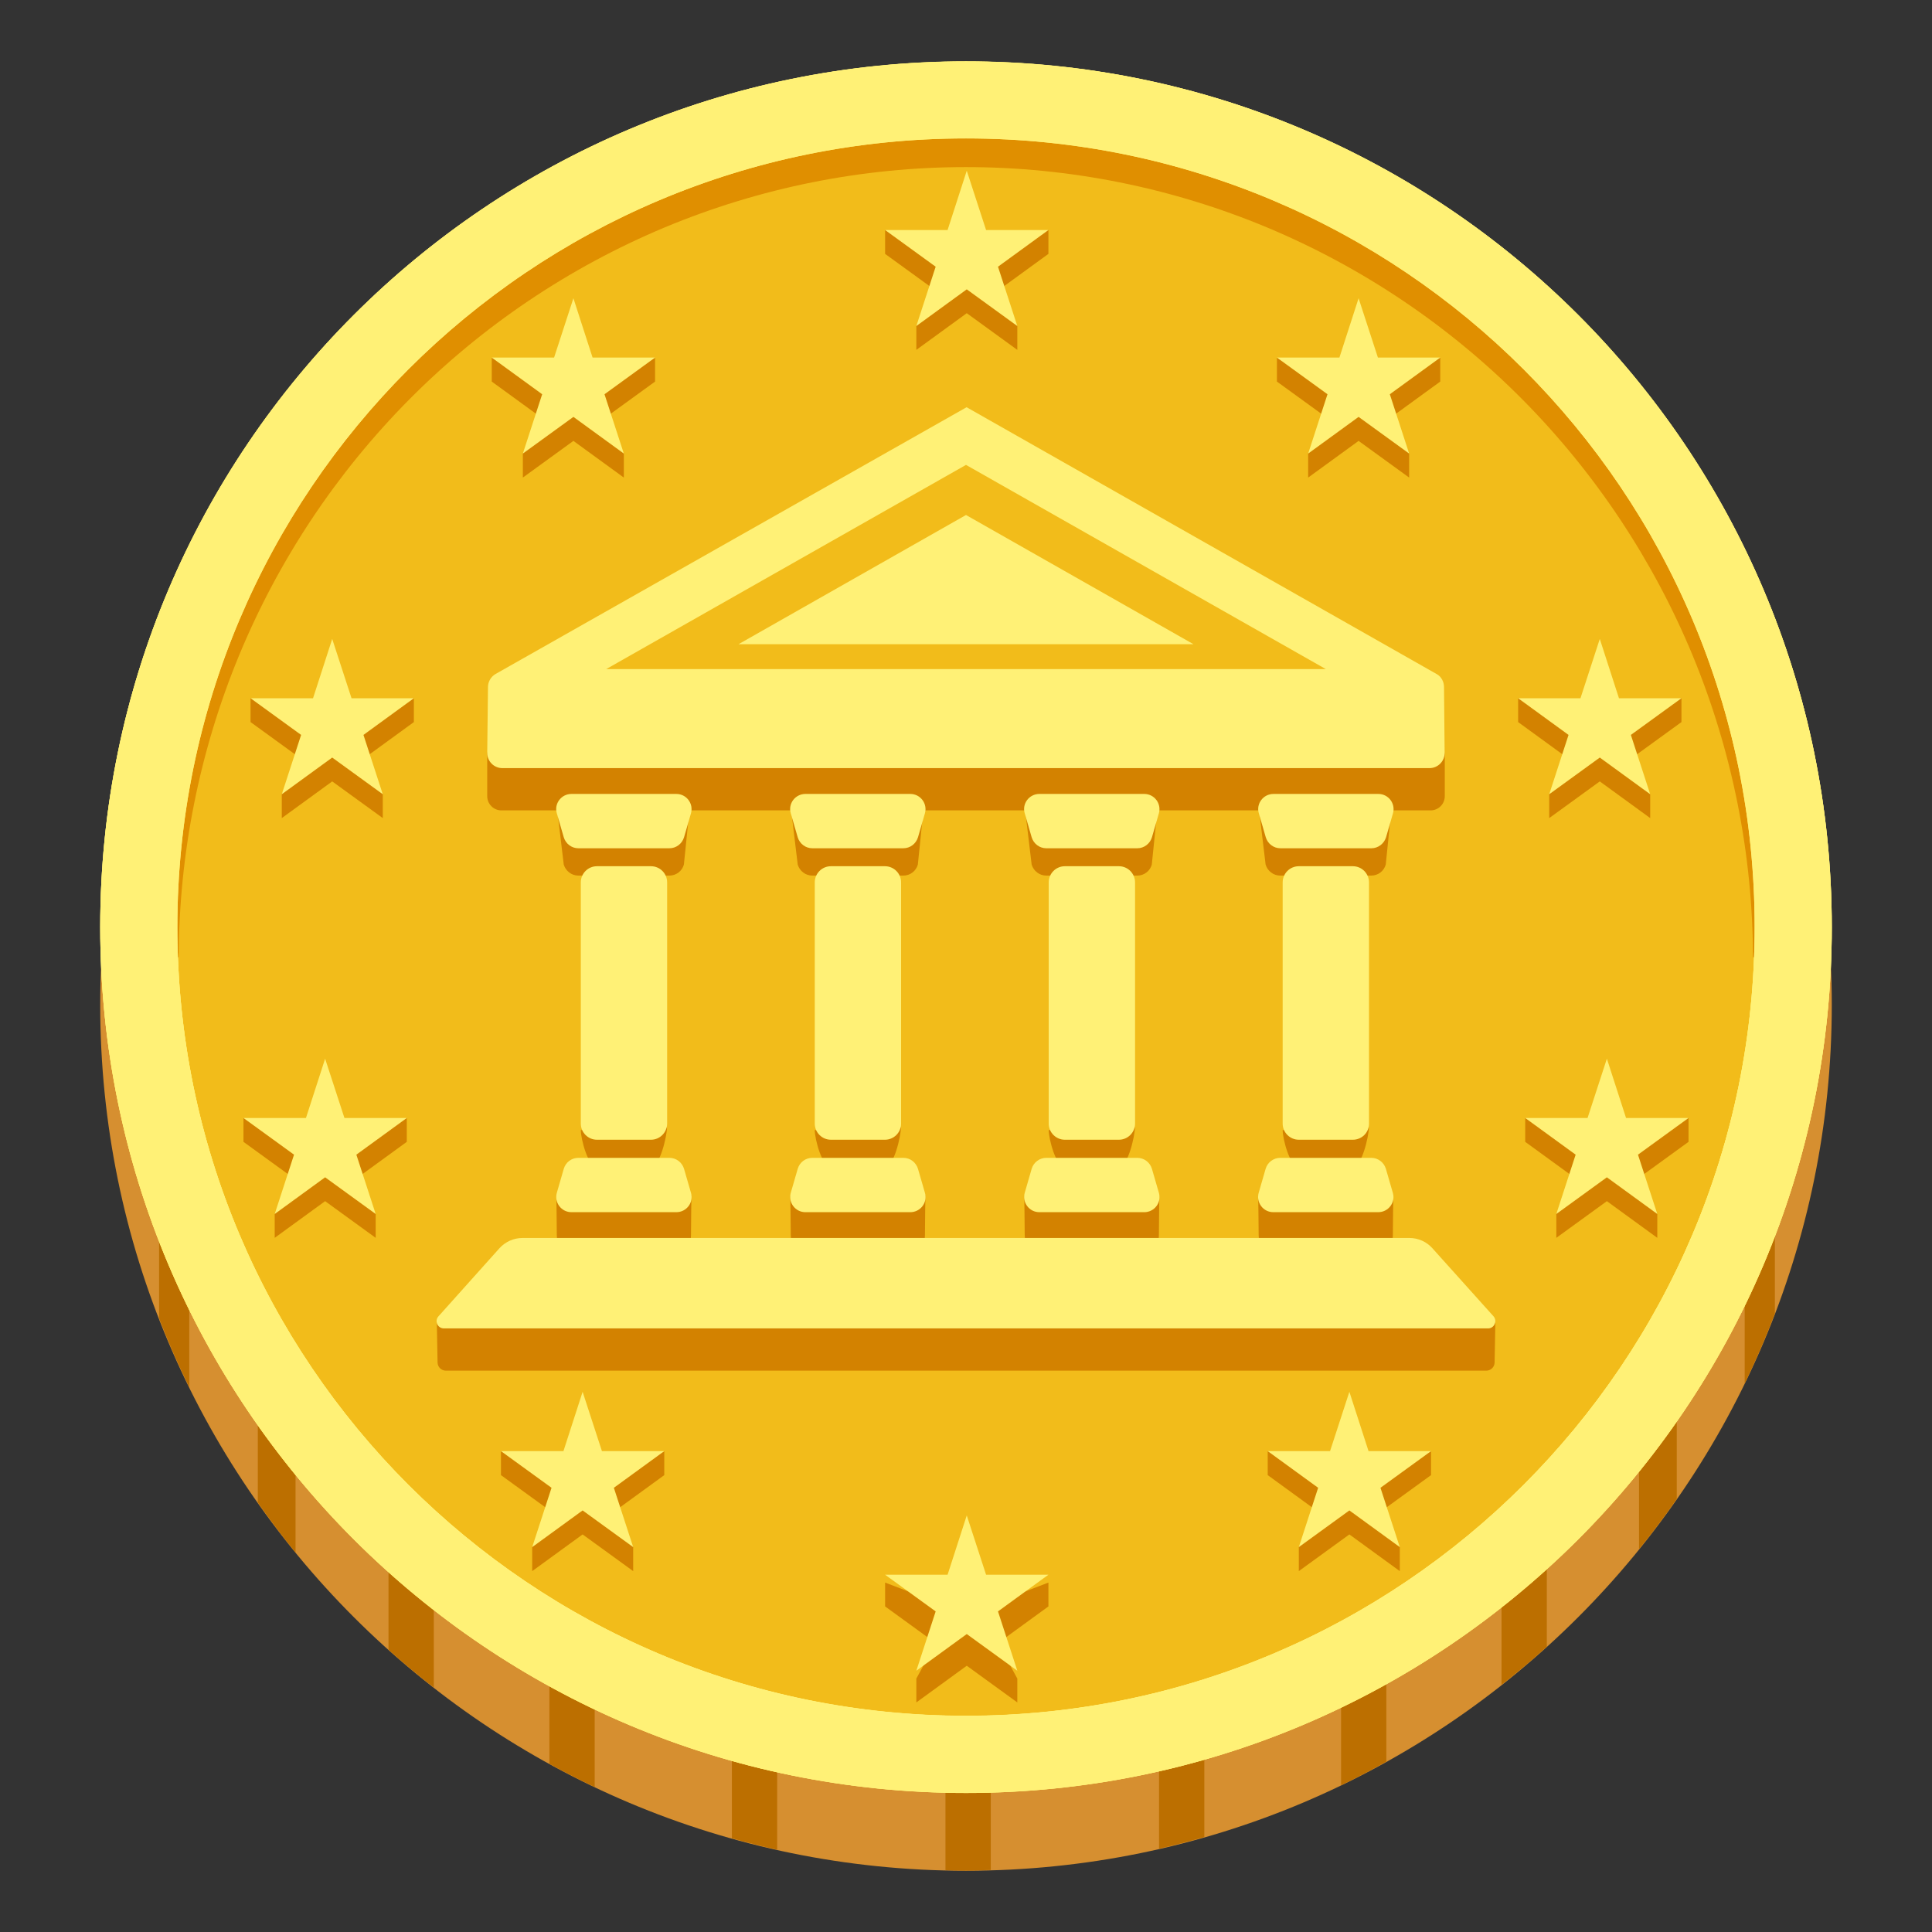 <svg width="166" height="166" viewBox="0 0 166 166" fill="none" xmlns="http://www.w3.org/2000/svg">
<rect x="0" y="0" width="166" height="166" fill="#333333" stroke="none"/>
<path d="M83 160.735C124.084 160.735 157.389 127.43 157.389 86.346C157.389 45.262 124.084 11.957 83 11.957C41.916 11.957 8.611 45.262 8.611 86.346C8.611 127.43 41.916 160.735 83 160.735Z" fill="#D68F30"/>
<path d="M13.669 105.669V113.269C14.447 115.279 15.316 117.264 16.263 119.183V105.669H13.669ZM22.151 119.974V129.104C23.188 130.569 24.264 132.009 25.393 133.397V119.974H22.151ZM33.381 131.905V141.749C34.639 142.877 35.936 143.953 37.272 144.991V131.905H33.381ZM47.206 140.97V151.553C48.477 152.253 49.774 152.915 51.097 153.55V140.97H47.206ZM62.885 146.741V157.946C64.169 158.31 65.466 158.634 66.776 158.932V146.741H62.885ZM81.236 148.739V160.683C81.82 160.696 82.403 160.722 83 160.722C83.713 160.722 84.426 160.683 85.127 160.67V148.739H81.236V148.739ZM99.587 146.651V158.841C100.897 158.543 102.194 158.206 103.478 157.843V146.651H99.587V146.651ZM115.227 140.802V153.394C116.55 152.759 117.847 152.072 119.118 151.358V140.802H115.227ZM129.013 131.659V144.757C130.348 143.714 131.646 142.624 132.904 141.489V131.659H129.013ZM144.07 119.689H140.828V133.111C141.956 131.711 143.045 130.271 144.07 128.793V119.689ZM152.499 105.332H149.906V118.872C150.852 116.913 151.721 114.903 152.499 112.867V105.332Z" fill="#BC6F00"/>
<path d="M83 154.043C124.084 154.043 157.389 120.738 157.389 79.654C157.389 38.57 124.084 5.265 83 5.265C41.916 5.265 8.611 38.57 8.611 79.654C8.611 120.738 41.916 154.043 83 154.043Z" fill="#FFF176"/>
<path d="M83 147.416C120.424 147.416 150.762 117.078 150.762 79.654C150.762 42.23 120.424 11.892 83 11.892C45.576 11.892 15.238 42.23 15.238 79.654C15.238 117.078 45.576 147.416 83 147.416Z" fill="#F2BC1A"/>
<path d="M15.109 82.248C14.629 73.325 16.172 64.273 19.285 55.792C22.527 47.336 27.494 39.516 33.758 32.876C46.337 19.57 64.597 11.854 83 11.763C101.403 11.866 119.676 19.57 132.229 32.889C138.506 39.516 143.46 47.349 146.702 55.792C149.828 64.286 151.371 73.325 150.878 82.248H150.619C150.594 73.347 148.831 64.536 145.432 56.31C142.026 48.094 137.053 40.618 130.79 34.302C124.523 27.992 117.076 22.978 108.873 19.544C100.672 16.12 91.874 14.357 82.987 14.357C74.1 14.357 65.302 16.12 57.101 19.544C48.898 22.978 41.451 27.992 35.184 34.302C28.917 40.615 23.944 48.091 20.543 56.31C17.143 64.536 15.38 73.347 15.355 82.248H15.109V82.248Z" fill="#E08F00"/>
<path d="M83 5.278C41.915 5.278 8.611 38.582 8.611 79.667C8.611 120.752 41.915 154.056 83 154.056C124.085 154.056 157.389 120.752 157.389 79.667C157.389 38.582 124.085 5.278 83 5.278ZM83 147.429C45.572 147.429 15.238 117.095 15.238 79.667C15.238 42.226 45.572 11.892 83 11.892C120.428 11.892 150.762 42.226 150.762 79.654C150.762 117.082 120.428 147.429 83 147.429Z" fill="#FFF176"/>
<path d="M83 5.278C41.915 5.278 8.611 38.582 8.611 79.667C8.611 120.752 41.915 154.056 83 154.056C124.085 154.056 157.389 120.752 157.389 79.667C157.389 38.582 124.085 5.278 83 5.278ZM83 147.429C45.572 147.429 15.238 117.095 15.238 79.667C15.238 42.226 45.572 11.892 83 11.892C120.428 11.892 150.762 42.226 150.762 79.654C150.762 117.082 120.428 147.429 83 147.429Z" fill="#FFF176"/>
<path d="M49.268 27.688L50.915 32.785L56.284 30.736V32.785L51.94 35.936L53.6 38.971V41.033L49.268 37.882L44.924 41.033V38.971L46.584 35.936L42.252 32.785V30.736L47.608 32.785L49.268 27.688ZM28.544 56.946L30.204 62.042L35.56 59.993V62.042L31.229 65.194L32.889 68.242V70.291L28.544 67.139L24.212 70.291V68.242L25.872 65.194L21.528 62.042V59.993L26.897 62.042L28.544 56.946ZM27.935 93.012L29.595 98.109L34.951 96.059V98.109L30.619 101.26L32.279 104.308V106.357L27.935 103.205L23.603 106.357V104.308L25.263 101.26L20.919 98.109V96.059L26.288 98.109L27.935 93.012ZM50.059 121.647L51.719 126.744L57.075 124.694V126.744L52.744 129.895L54.404 132.93V134.992L50.059 131.84L45.728 134.992V132.93L47.388 129.895L43.043 126.744V124.694L48.412 126.744L50.059 121.647ZM116.732 27.688L115.085 32.785L109.715 30.736V32.785L114.06 35.936L112.4 38.971V41.033L116.732 37.882L121.076 41.033V38.971L119.416 35.936L123.748 32.785V30.736L118.392 32.785L116.732 27.688ZM137.456 56.946L135.796 62.042L130.44 59.993V62.042L134.771 65.194L133.111 68.242V70.291L137.456 67.139L141.787 70.291V68.242L140.127 65.194L144.472 62.042V59.993L139.103 62.042L137.456 56.946ZM138.065 93.012L136.405 98.109L131.049 96.059V98.109L135.381 101.26L133.721 104.308V106.357L138.065 103.205L142.397 106.357V104.308L140.737 101.26L145.081 98.109V96.059L139.712 98.109L138.065 93.012ZM115.94 121.647L114.28 126.744L108.924 124.694V126.744L113.256 129.895L111.596 132.93V134.992L115.94 131.84L120.272 134.992V132.93L118.612 129.895L122.957 126.744V124.694L117.588 126.744L115.94 121.647Z" fill="#D38200"/>
<path d="M115.94 119.585L117.587 124.682H122.957L118.612 127.833L120.272 132.93L115.94 129.778L111.596 132.93L113.256 127.833L108.924 124.682H114.28L115.94 119.585ZM138.065 90.963L139.712 96.059H145.081L140.737 99.211L142.397 104.308L138.065 101.156L133.721 104.308L135.381 99.211L131.049 96.059H136.405L138.065 90.963ZM137.456 54.897L139.103 59.993H144.472L140.127 63.145L141.787 68.242L137.456 65.09L133.111 68.242L134.771 63.145L130.439 59.993H135.796L137.456 54.897ZM116.732 25.626L118.392 30.723H123.748L119.416 33.874L121.076 38.971L116.732 35.82L112.4 38.971L114.06 33.874L109.715 30.723H115.084L116.732 25.626Z" fill="#FFF176"/>
<path d="M83.065 132.93L84.725 138.026L90.081 135.977V138.026L85.749 141.178L87.409 144.225V146.275L83.065 143.123L78.733 146.275V144.225L80.393 141.178L76.049 138.026V135.977L81.418 138.026L83.065 132.93Z" fill="#D38200"/>
<path d="M83.065 130.206L84.725 135.303H90.081L85.749 138.454L87.409 143.551L83.065 140.4L78.733 143.551L80.393 138.454L76.049 135.303H81.418L83.065 130.206Z" fill="#FFF176"/>
<path d="M83.065 16.717L84.725 21.814L90.081 19.765V21.814L85.749 24.965L87.409 28.013V30.062L83.065 26.91L78.733 30.062V28.013L80.393 24.965L76.049 21.814V19.765L81.418 21.814L83.065 16.717Z" fill="#D38200"/>
<path d="M83.065 14.668L84.725 19.764H90.081L85.749 22.916L87.409 28.013L83.065 24.861L78.733 28.013L80.393 22.916L76.049 19.764H81.418L83.065 14.668ZM50.059 119.585L48.412 124.682H43.043L47.388 127.833L45.728 132.93L50.059 129.778L54.404 132.93L52.744 127.833L57.075 124.682H51.719L50.059 119.585ZM27.935 90.963L26.288 96.06H20.919L25.263 99.211L23.603 104.308L27.935 101.156L32.279 104.308L30.619 99.211L34.951 96.06H29.595L27.935 90.963ZM28.544 54.897L26.897 59.993H21.528L25.872 63.145L24.212 68.242L28.544 65.09L32.889 68.242L31.229 63.145L35.56 59.993H30.204L28.544 54.897ZM49.268 25.626L47.608 30.723H42.252L46.584 33.874L44.924 38.971L49.268 35.82L53.6 38.971L51.94 33.874L56.284 30.723H50.915L49.268 25.626Z" fill="#FFF176"/>
<path d="M123.489 62.509C123.489 62.055 42.59 62.509 42.59 62.509L41.863 64.688V68.41C41.863 69.085 42.408 69.629 43.082 69.629H122.918C123.592 69.629 124.137 69.085 124.137 68.41V64.792L123.489 62.509ZM123.605 110.883H42.927L37.532 113.593L37.597 117.082C37.609 117.458 37.921 117.769 38.31 117.769H127.703C128.08 117.769 128.404 117.471 128.417 117.082L128.482 113.658L123.605 110.883Z" fill="#D38200"/>
<path d="M55.934 100.274H51.291C50.526 100.274 49.904 97.862 49.904 97.097L57.309 96.864C57.309 97.629 56.686 100.274 55.934 100.274V100.274ZM57.516 75.232H49.696C49.113 75.232 48.607 74.843 48.438 74.285L47.829 69.188H59.28L58.761 74.285C58.606 74.843 58.1 75.232 57.516 75.232ZM49.696 101.818H57.516C58.1 101.818 59.254 102.181 59.41 102.738C59.41 102.738 59.371 105.164 59.371 106.123C59.371 107.083 58.982 107.783 58.113 107.783H49.1C48.231 107.783 47.842 107.005 47.842 106.123C47.842 105.241 47.803 102.764 47.803 102.764C47.971 102.207 49.113 101.818 49.696 101.818V101.818ZM116.239 100.274H111.596C110.831 100.274 110.208 97.862 110.208 97.097L117.614 96.864C117.614 97.629 117.004 100.274 116.239 100.274V100.274ZM117.821 75.232H110.001C109.417 75.232 108.911 74.843 108.743 74.285L108.133 69.188H119.585L119.066 74.285C118.91 74.843 118.405 75.232 117.821 75.232ZM110.001 101.818H117.821C118.405 101.818 119.559 102.181 119.714 102.738C119.714 102.738 119.676 105.164 119.676 106.123C119.676 107.083 119.286 107.783 118.418 107.783H109.404C108.535 107.783 108.146 107.005 108.146 106.123C108.146 105.241 108.107 102.764 108.107 102.764C108.276 102.207 109.417 101.818 110.001 101.818V101.818ZM96.137 100.274H91.495C90.729 100.274 90.107 97.862 90.107 97.097L97.512 96.864C97.512 97.629 96.902 100.274 96.137 100.274V100.274ZM97.719 75.232H89.899C89.316 75.232 88.81 74.843 88.641 74.285L88.032 69.188H99.483L98.964 74.285C98.809 74.843 98.303 75.232 97.719 75.232ZM89.899 101.818H97.719C98.303 101.818 99.457 102.181 99.613 102.738C99.613 102.738 99.574 105.164 99.574 106.123C99.574 107.083 99.185 107.783 98.316 107.783H89.303C88.434 107.783 88.045 107.005 88.045 106.123C88.045 105.241 88.006 102.764 88.006 102.764C88.174 102.207 89.316 101.818 89.899 101.818V101.818ZM76.036 100.274H71.393C70.628 100.274 70.005 97.862 70.005 97.097L77.41 96.864C77.41 97.629 76.801 100.274 76.036 100.274V100.274ZM77.618 75.232H69.798C69.214 75.232 68.708 74.843 68.54 74.285L67.93 69.188H79.382L78.863 74.285C78.707 74.843 78.201 75.232 77.618 75.232ZM69.798 101.818H77.618C78.201 101.818 79.356 102.181 79.511 102.738C79.511 102.738 79.472 105.164 79.472 106.123C79.472 107.083 79.083 107.783 78.215 107.783H69.201C68.332 107.783 67.943 107.005 67.943 106.123C67.943 105.241 67.904 102.764 67.904 102.764C68.073 102.207 69.214 101.818 69.798 101.818V101.818Z" fill="#D38200"/>
<path d="M124.072 59.034C124.072 58.58 123.839 58.152 123.489 57.944L83.052 34.99L42.564 57.919C42.175 58.152 41.928 58.58 41.928 59.034L41.863 64.701C41.863 65.414 42.447 65.998 43.16 65.998H122.827C123.54 65.998 124.124 65.414 124.124 64.701L124.072 59.034V59.034Z" fill="#FFF176"/>
<path d="M113.918 57.491L83 39.944L52.083 57.491H113.918Z" fill="#F2BC1A"/>
<path d="M102.544 55.35L83 44.249L63.456 55.35H102.544ZM121.115 106.37H44.885C44.133 106.37 43.419 106.694 42.913 107.251L37.674 113.1C37.311 113.502 37.596 114.138 38.141 114.138H127.859C128.39 114.138 128.676 113.502 128.326 113.1L123.073 107.251C122.58 106.694 121.854 106.37 121.115 106.37V106.37ZM116.239 97.927H111.596C110.831 97.927 110.208 97.304 110.208 96.539V75.815C110.208 75.05 110.831 74.427 111.596 74.427H116.239C117.004 74.427 117.626 75.05 117.626 75.815V96.552C117.626 97.317 117.004 97.927 116.239 97.927ZM117.834 72.884H110.014C109.43 72.884 108.924 72.495 108.756 71.938L108.159 69.876C107.913 69.046 108.548 68.216 109.417 68.216H118.43C119.299 68.216 119.922 69.046 119.688 69.876L119.092 71.938C118.923 72.495 118.405 72.884 117.834 72.884V72.884ZM110.001 99.483H117.821C118.405 99.483 118.91 99.872 119.079 100.43L119.675 102.492C119.922 103.322 119.286 104.152 118.418 104.152H109.404C108.535 104.152 107.913 103.322 108.146 102.492L108.743 100.43C108.911 99.859 109.43 99.483 110.001 99.483V99.483ZM55.934 97.927H51.291C50.526 97.927 49.904 97.304 49.904 96.539V75.815C49.904 75.05 50.526 74.427 51.291 74.427H55.934C56.699 74.427 57.322 75.05 57.322 75.815V96.552C57.309 97.317 56.686 97.927 55.934 97.927ZM57.516 72.884H49.696C49.112 72.884 48.607 72.495 48.438 71.938L47.842 69.876C47.595 69.046 48.231 68.216 49.099 68.216H58.113C58.982 68.216 59.604 69.046 59.371 69.876L58.774 71.938C58.606 72.495 58.1 72.884 57.516 72.884ZM49.696 99.483H57.516C58.1 99.483 58.606 99.872 58.774 100.43L59.371 102.492C59.617 103.322 58.982 104.152 58.113 104.152H49.099C48.231 104.152 47.608 103.322 47.842 102.492L48.438 100.43C48.607 99.859 49.112 99.483 49.696 99.483ZM76.036 97.927H71.393C70.628 97.927 70.005 97.304 70.005 96.539V75.815C70.005 75.05 70.628 74.427 71.393 74.427H76.036C76.801 74.427 77.423 75.05 77.423 75.815V96.552C77.42 96.918 77.272 97.268 77.012 97.525C76.752 97.782 76.401 97.927 76.036 97.927V97.927ZM77.618 72.884H69.798C69.214 72.884 68.708 72.495 68.54 71.938L67.943 69.876C67.697 69.046 68.332 68.216 69.201 68.216H78.214C79.083 68.216 79.706 69.046 79.472 69.876L78.876 71.938C78.707 72.495 78.201 72.884 77.618 72.884ZM69.798 99.483H77.618C78.201 99.483 78.707 99.872 78.876 100.43L79.472 102.492C79.719 103.322 79.083 104.152 78.214 104.152H69.201C68.332 104.152 67.71 103.322 67.943 102.492L68.54 100.43C68.708 99.859 69.214 99.483 69.798 99.483ZM96.137 97.927H91.494C90.729 97.927 90.107 97.304 90.107 96.539V75.815C90.107 75.05 90.729 74.427 91.494 74.427H96.137C96.902 74.427 97.525 75.05 97.525 75.815V96.552C97.521 96.918 97.374 97.268 97.114 97.525C96.854 97.782 96.503 97.927 96.137 97.927V97.927ZM97.719 72.884H89.899C89.316 72.884 88.81 72.495 88.641 71.938L88.045 69.876C87.798 69.046 88.434 68.216 89.303 68.216H98.316C99.185 68.216 99.807 69.046 99.574 69.876L98.977 71.938C98.809 72.495 98.303 72.884 97.719 72.884V72.884ZM89.899 99.483H97.719C98.303 99.483 98.809 99.872 98.977 100.43L99.574 102.492C99.82 103.322 99.185 104.152 98.316 104.152H89.303C88.434 104.152 87.811 103.322 88.045 102.492L88.641 100.43C88.81 99.859 89.329 99.483 89.899 99.483V99.483Z" fill="#FFF176"/>
</svg>
